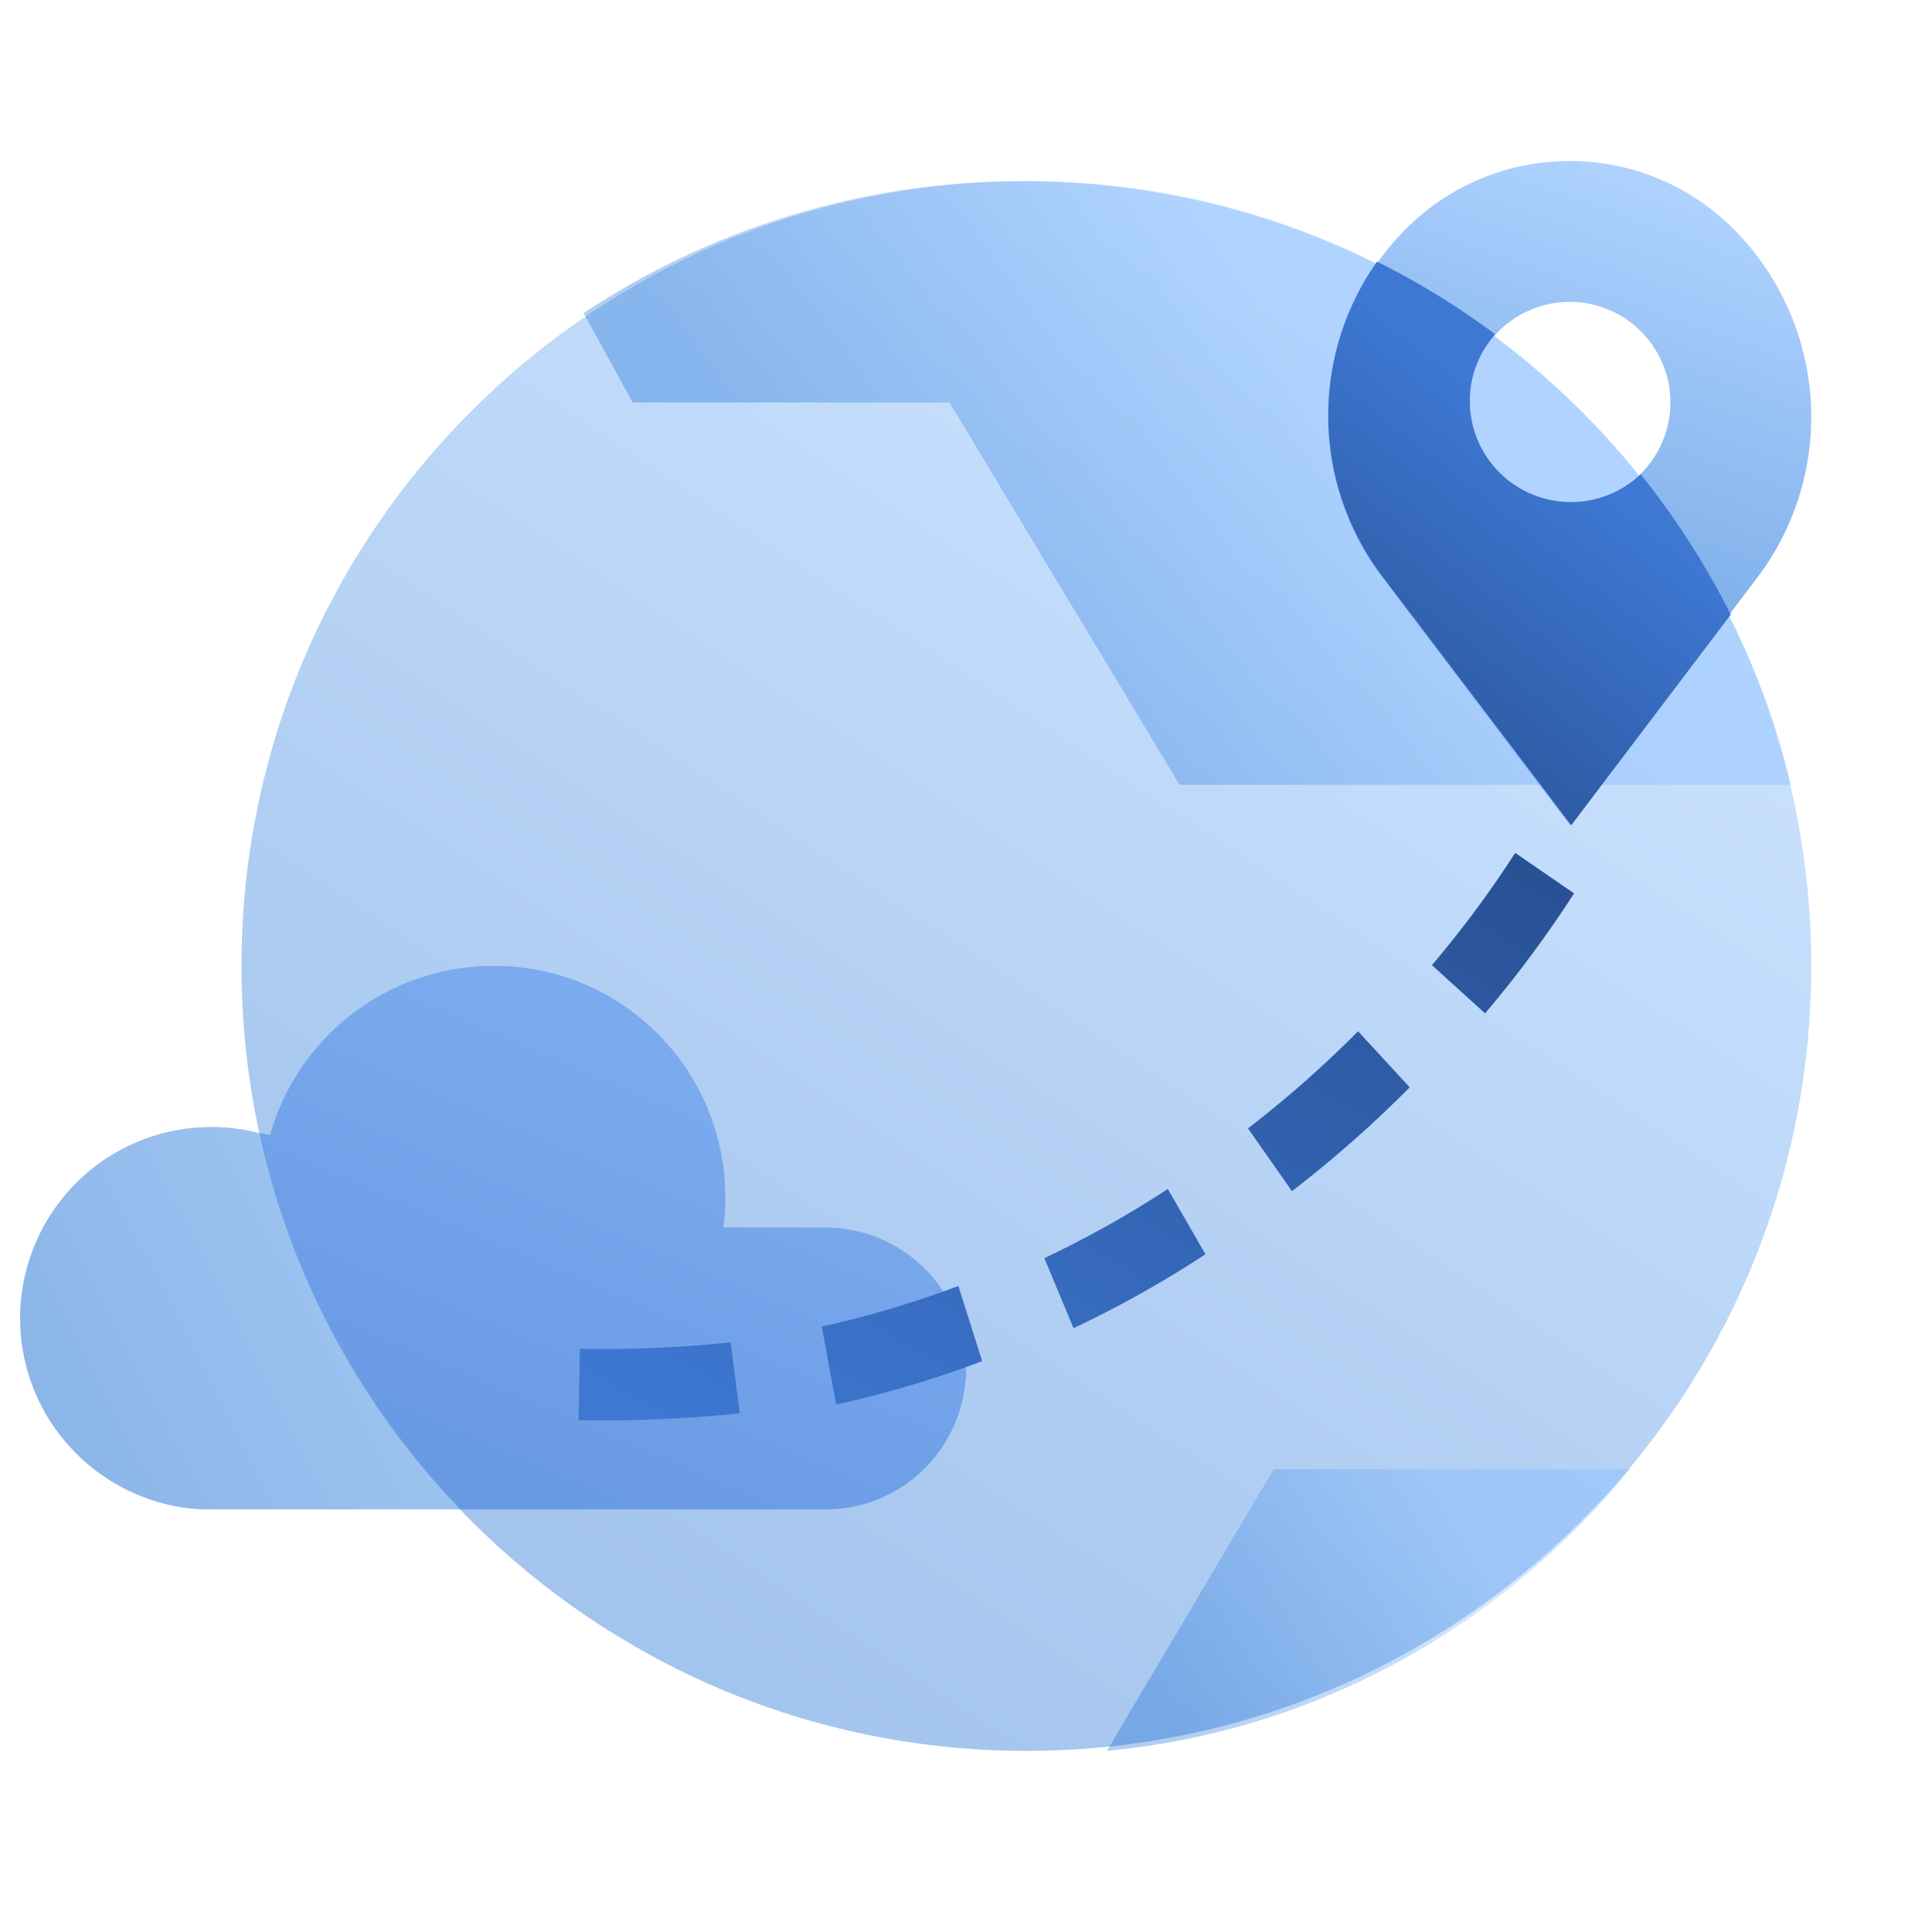 <svg width="96" height="96" fill="none" viewBox="0 0 96 96" xmlns="http://www.w3.org/2000/svg">
  <path fill="url(#prefix__a)" d="M87.324 28.693a13.224 13.224 0 0 0-1.192-17.321c-4.493-4.496-11.776-4.496-16.269 0a13.208 13.208 0 0 0-1.18 17.312L78.018 41l9.305-12.307ZM83 20a5 5 0 1 1-10 0 5 5 0 0 1 10 0Z" clip-rule="evenodd" opacity=".55"/>
  <path fill="url(#prefix__b)" d="M51 87c21.54 0 39-17.46 39-39S72.54 9 51 9 12 26.46 12 48s17.46 39 39 39Z" opacity=".36"/>
  <path fill="url(#prefix__c)" d="M81 73c-6.35 7.784-15.574 13.022-26 14l8.294-14H81Z" opacity=".3"/>
  <path fill="url(#prefix__d)" d="M29 15.558C35.235 11.416 42.731 9 50.795 9 69.357 9 84.91 21.8 89 39H58.615L47.182 20H31.439L29 15.558Z" opacity=".3"/>
  <path fill="url(#prefix__e)" d="M86 30.541 78.079 41l-9.383-12.357A13.238 13.238 0 0 1 68.424 13a39.206 39.206 0 0 1 5.87 3.607 4.993 4.993 0 0 0-1.26 3.323 5.02 5.02 0 0 0 5.025 5.016 5.012 5.012 0 0 0 3.462-1.38A39.157 39.157 0 0 1 86 30.54Z"/>
  <path fill="url(#prefix__f)" d="M13.408 56.453C14.743 51.581 19.203 48 24.5 48 30.851 48 36 53.149 36 59.5c0 .508-.033 1.01-.097 1.5H41a7 7 0 1 1 0 14H10c-5.014-.273-9-4.421-9-9.5a9.5 9.5 0 0 1 9.5-9.5c1.014 0 1.991.159 2.908.453Z" opacity=".45"/>
  <path fill="url(#prefix__g)" d="M22.94 75A38.955 38.955 0 0 1 13 56.302c.176.046.35.096.52.151C14.853 51.581 19.298 48 24.578 48c6.33 0 11.462 5.149 11.462 11.5 0 .508-.033 1.01-.096 1.5h5.08C44.876 61 48 64.134 48 68s-3.124 7-6.977 7H22.939Z"/>
  <path fill="url(#prefix__h)" d="m71.152 47.957 2.64 2.396a56.443 56.443 0 0 0 4.423-5.962l-2.925-2.013a52.826 52.826 0 0 1-4.138 5.58Zm-6.955 11.23L62.01 56.07a54.784 54.784 0 0 0 5.472-4.827l2.565 2.786a58.53 58.53 0 0 1-5.849 5.158Zm-12.302 3.33 1.448 3.482a54.476 54.476 0 0 0 6.556-3.675l-1.872-3.245a50.96 50.96 0 0 1-6.132 3.437Zm-10.349 7.276-.712-3.876a49.173 49.173 0 0 0 6.787-2.019l1.184 3.737a52.59 52.59 0 0 1-7.259 2.158Zm-12.796.777.062-3.548a62.235 62.235 0 0 0 7.496-.32l.45 3.525c-2.643.275-5.316.39-8.008.343Z" clip-rule="evenodd"/>
  <defs>
    <linearGradient id="prefix__a" x1="73.514" x2="64.709" y1="4.616" y2="29.094" gradientUnits="userSpaceOnUse">
      <stop stop-color="#70B1FF"/>
      <stop offset="1" stop-color="#005CCD"/>
    </linearGradient>
    <linearGradient id="prefix__b" x1="37.956" x2="-2.274" y1="-2.543" y2="58.51" gradientUnits="userSpaceOnUse">
      <stop stop-color="#70B1FF"/>
      <stop offset="1" stop-color="#005CCD"/>
    </linearGradient>
    <linearGradient id="prefix__c" x1="70.784" x2="55.544" y1="72.979" y2="82.311" gradientUnits="userSpaceOnUse">
      <stop stop-color="#70B1FF"/>
      <stop offset="1" stop-color="#005CCD"/>
    </linearGradient>
    <linearGradient id="prefix__d" x1="62.164" x2="42.159" y1="14.445" y2="28.875" gradientUnits="userSpaceOnUse">
      <stop stop-color="#70B1FF"/>
      <stop offset="1" stop-color="#005CCD"/>
    </linearGradient>
    <linearGradient id="prefix__e" x1="77.278" x2="88.743" y1="46.051" y2="31.605" gradientUnits="userSpaceOnUse">
      <stop stop-color="#295296"/>
      <stop offset="1" stop-color="#3E78D3"/>
    </linearGradient>
    <linearGradient id="prefix__f" x1="41.065" x2=".64" y1="44.487" y2="65.254" gradientUnits="userSpaceOnUse">
      <stop stop-color="#70B1FF"/>
      <stop offset="1" stop-color="#005CCD"/>
    </linearGradient>
    <linearGradient id="prefix__g" x1="21.623" x2="12.736" y1="48.096" y2="68.868" gradientUnits="userSpaceOnUse">
      <stop stop-color="#7BAAEE"/>
      <stop offset="1" stop-color="#6899E3"/>
    </linearGradient>
    <linearGradient id="prefix__h" x1="55.993" x2="33.174" y1="32.185" y2="71.025" gradientUnits="userSpaceOnUse">
      <stop stop-color="#295296"/>
      <stop offset="1" stop-color="#3E78D3"/>
    </linearGradient>
  </defs>
</svg>
